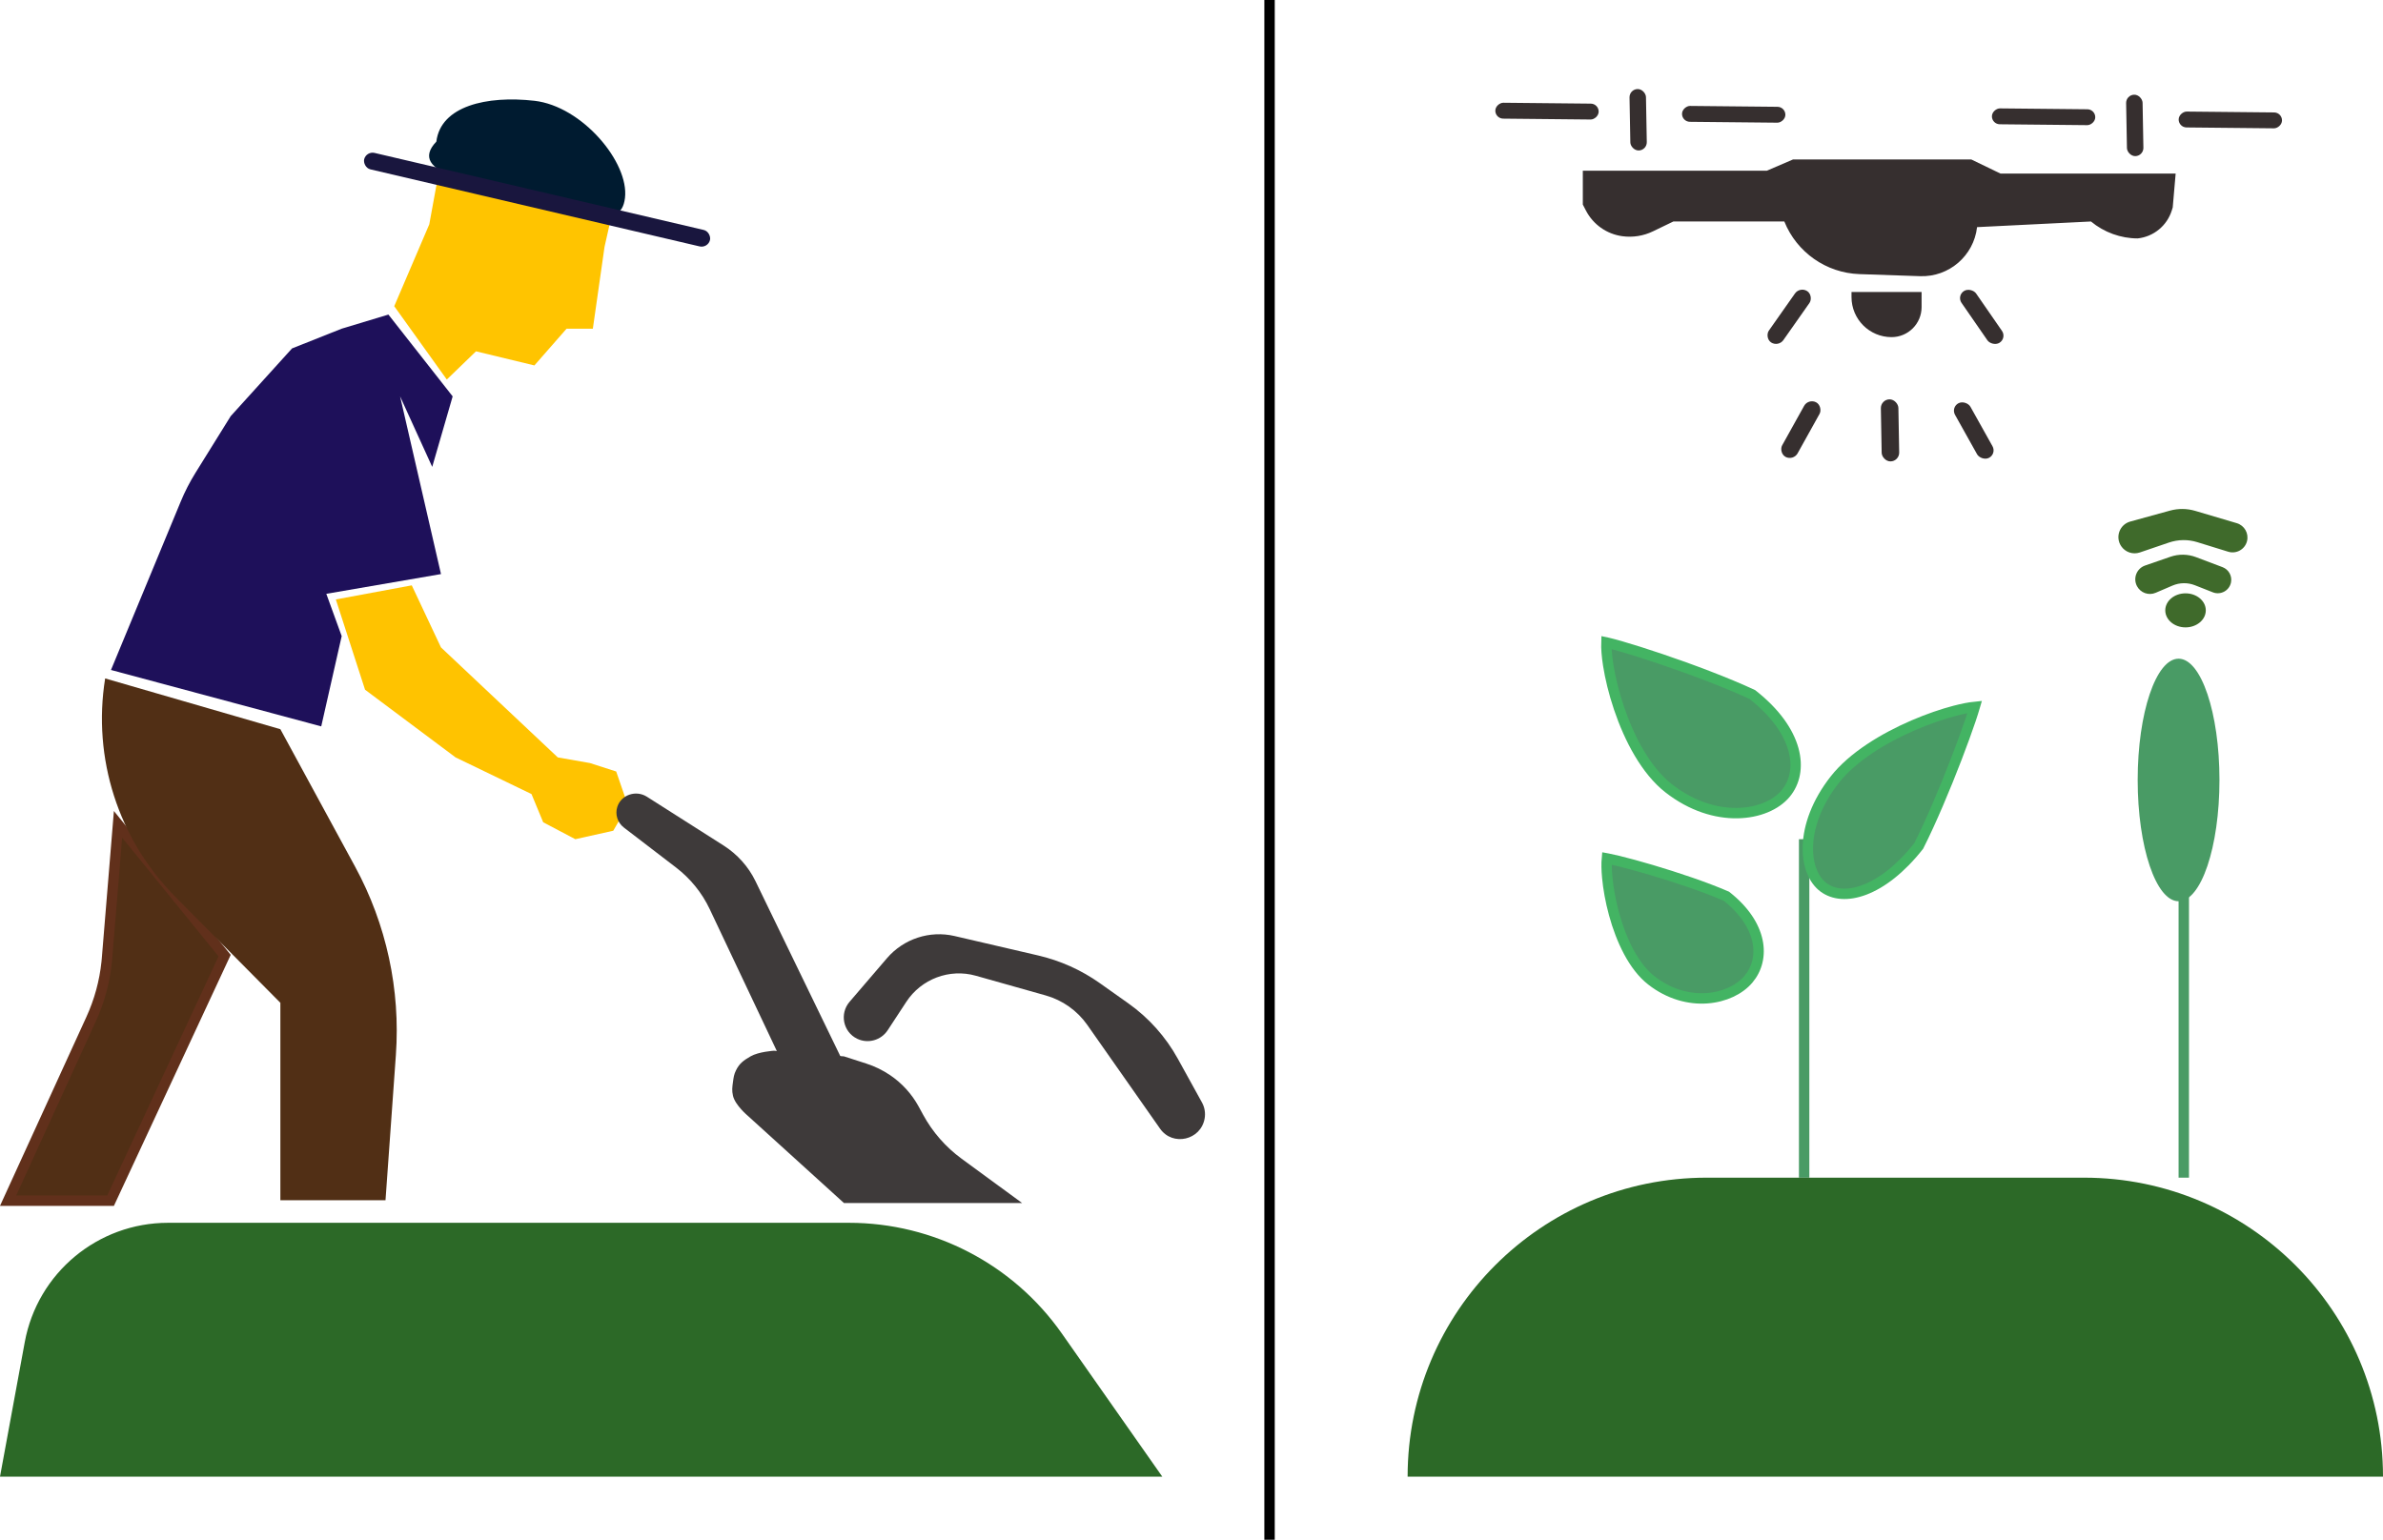 <svg width="229" height="148" viewBox="0 0 229 148" fill="none" xmlns="http://www.w3.org/2000/svg">
<path d="M21.586 91.853L10.627 115.409L0.778 115.408L8.759 97.95C9.55 96.22 10.053 94.373 10.25 92.483L10.285 92.104L11.342 79.236L21.586 91.853Z" fill="#512F15" stroke="#61301B"/>
<path d="M10.105 65.211L26.943 70.091L34.122 83.3C37.131 88.838 38.492 95.121 38.043 101.407L37.046 115.367H26.943V96.389L16.838 86.189C11.372 80.673 8.871 72.878 10.105 65.211Z" fill="#512F15"/>
<path d="M28.064 33.491L32.835 31.593L37.325 30.237L43.499 38.1L41.535 44.877L38.448 38.1L42.377 55.18L31.358 57.078L27.222 45.691L32.835 61.144L30.87 69.82L10.665 64.398L17.367 48.211C17.762 47.255 18.235 46.334 18.781 45.455L22.171 39.998L28.064 33.491Z" fill="#1E105A"/>
<path d="M45.184 13.969L49.112 13.155L53.602 13.155L56.971 14.782L59.497 17.498L58.093 23.734L56.971 31.596L54.445 31.596L51.355 35.125L45.743 33.77L42.936 36.481L37.885 29.432L41.254 21.56L42.096 16.951L45.184 13.969Z" fill="#FFC400"/>
<path d="M60.058 19.031C59.641 22.448 55.945 19.553 51.358 19.031C45.862 17.676 39.01 16.681 41.933 13.609C42.35 10.193 46.771 9.166 51.358 9.688C55.945 10.21 60.474 15.615 60.058 19.031Z" fill="#001B30"/>
<rect width="34.115" height="1.63" rx="0.815" transform="matrix(0.974 0.228 -0.243 0.97 35.196 14.512)" fill="#19163E"/>
<path d="M32.273 57.619L39.57 56.264L42.376 62.228L53.602 72.802L56.689 73.344L59.215 74.157L60.337 77.411L58.934 79.851L55.286 80.664L52.199 79.037L51.076 76.326L43.78 72.802L35.08 66.295L32.273 57.619Z" fill="#FFC300"/>
<path d="M59.964 79.553C59.345 79.079 59.089 78.287 59.32 77.561C59.69 76.398 61.111 75.91 62.168 76.583L69.528 81.266C70.859 82.113 71.922 83.301 72.599 84.696L80.981 101.988C81.539 103.138 81.16 104.503 80.085 105.217C78.716 106.127 76.819 105.61 76.123 104.138L68.199 87.381C67.46 85.817 66.347 84.445 64.953 83.376L59.964 79.553Z" fill="#3E3A3A"/>
<path d="M85.306 99.024C84.669 99.995 83.411 100.347 82.371 99.845C81.02 99.193 80.66 97.438 81.643 96.292L85.232 92.107C86.833 90.24 89.339 89.415 91.725 89.97L99.759 91.838C101.895 92.335 103.912 93.241 105.697 94.506L108.426 96.44C110.393 97.833 112.018 99.651 113.182 101.76L115.505 105.969C115.763 106.436 115.854 106.979 115.763 107.507C115.402 109.595 112.691 110.217 111.48 108.49L104.489 98.52C103.521 97.14 102.106 96.137 100.48 95.679L93.769 93.787C91.245 93.076 88.539 94.093 87.095 96.295L85.306 99.024Z" fill="#3E3A3A"/>
<path d="M74.369 100.997L81.104 101.539L83.251 102.231C84.061 102.491 84.829 102.866 85.534 103.342C86.68 104.117 87.624 105.156 88.285 106.37L88.714 107.157C89.617 108.814 90.874 110.251 92.395 111.366L98.223 115.637H81.104L71.843 107.233C71.843 107.233 70.65 106.232 70.44 105.335C70.32 104.819 70.367 104.504 70.44 103.979C70.5 103.546 70.529 103.288 70.721 102.895C71.053 102.209 71.465 101.921 72.124 101.539C72.904 101.087 74.369 100.997 74.369 100.997Z" fill="#3E3A3A"/>
<path d="M2.38 129.002C3.603 122.359 9.394 117.536 16.149 117.536H81.575C89.724 117.536 97.361 121.507 102.041 128.178L111.694 141.937H0L2.38 129.002Z" fill="#2C6927"/>
<path d="M152.105 16.41H169.786L172.311 15.325H189.43L192.237 16.681H209.075L208.794 19.934L208.706 20.219C208.248 21.692 206.96 22.752 205.427 22.916C203.794 22.916 202.194 22.331 200.936 21.29L189.991 21.832C189.674 24.588 187.294 26.64 184.521 26.546L178.692 26.348C175.495 26.24 172.664 24.256 171.469 21.29H160.805L158.842 22.238C157.926 22.68 156.9 22.842 155.892 22.703C154.398 22.497 153.096 21.577 152.403 20.237L152.105 19.663V16.41Z" fill="#362F2F"/>
<path d="M177.925 28.067H184.66V29.519C184.66 31.113 183.368 32.405 181.774 32.405C179.648 32.405 177.925 30.682 177.925 28.556V28.067Z" fill="#362F2F"/>
<rect width="1.666" height="6.031" rx="0.833" transform="matrix(0.836 0.548 -0.575 0.818 172.972 27.526)" fill="#362F2F"/>
<rect width="1.671" height="6.012" rx="0.836" transform="matrix(0.888 0.46 -0.486 0.874 173.777 38.282)" fill="#362F2F"/>
<rect width="1.671" height="6.012" rx="0.836" transform="matrix(0.887 -0.462 0.488 0.873 187.465 39.143)" fill="#362F2F"/>
<rect width="1.684" height="5.965" rx="0.842" transform="matrix(1 -0.017 0.018 1 180.731 38.399)" fill="#362F2F"/>
<rect width="1.666" height="6.03" rx="0.833" transform="matrix(0.84 -0.542 0.569 0.823 188.026 28.429)" fill="#362F2F"/>
<rect width="1.527" height="9.931" rx="0.764" transform="matrix(0.011 -1 1 0.01 191.41 11.938)" fill="#362F2F"/>
<rect width="1.527" height="9.931" rx="0.764" transform="matrix(0.011 -1 1 0.01 209.356 12.243)" fill="#362F2F"/>
<rect width="1.581" height="5.904" rx="0.79" transform="matrix(-1 0.017 -0.018 -1 205.989 14.993)" fill="#362F2F"/>
<rect width="1.527" height="9.931" rx="0.764" transform="matrix(0.011 -1 1 0.01 143.688 11.396)" fill="#362F2F"/>
<rect width="1.527" height="9.931" rx="0.764" transform="matrix(0.011 -1 1 0.01 161.63 11.701)" fill="#362F2F"/>
<rect width="1.581" height="5.904" rx="0.79" transform="matrix(-1 0.017 -0.018 -1 158.266 14.45)" fill="#362F2F"/>
<line x1="209.856" y1="80.664" x2="209.856" y2="113.198" stroke="#499B65"/>
<line x1="173.373" y1="80.665" x2="173.373" y2="113.199" stroke="#499B65"/>
<path d="M160.36 75.776C158.18 74.075 156.577 71.025 155.575 68.05C155.077 66.573 154.735 65.135 154.545 63.929C154.404 63.031 154.352 62.287 154.371 61.757C154.413 61.766 154.459 61.774 154.506 61.786C154.839 61.864 155.274 61.981 155.789 62.131C156.82 62.429 158.158 62.851 159.623 63.347C162.537 64.335 165.931 65.608 168.401 66.762C172.864 70.266 173.391 74.141 171.585 76.289C169.735 78.488 164.806 79.243 160.36 75.776Z" fill="#499B65" stroke="#43B463"/>
<path d="M158.695 94.239C156.981 92.902 155.795 90.376 155.105 87.855C154.764 86.606 154.551 85.385 154.454 84.355C154.382 83.597 154.376 82.968 154.418 82.514C154.439 82.518 154.461 82.52 154.483 82.524C154.757 82.576 155.115 82.656 155.54 82.759C156.391 82.967 157.495 83.267 158.704 83.625C161.102 84.336 163.884 85.269 165.898 86.143C169.401 88.904 169.664 92.171 168.026 94.118C166.341 96.122 162.189 96.964 158.695 94.239Z" fill="#499B65" stroke="#43B463"/>
<path d="M176.313 74.946C178.04 72.743 181.019 70.941 183.885 69.705C185.31 69.091 186.689 68.624 187.842 68.323C188.624 68.118 189.278 67.996 189.763 67.947C189.76 67.957 189.758 67.967 189.755 67.977C189.665 68.293 189.534 68.706 189.369 69.197C189.038 70.178 188.575 71.456 188.036 72.859C186.963 75.65 185.596 78.915 184.384 81.315C182.628 83.546 180.804 84.909 179.188 85.525C177.566 86.142 176.197 85.999 175.249 85.301C174.296 84.6 173.665 83.171 173.734 81.291C173.803 79.427 174.565 77.177 176.313 74.946Z" fill="#499B65" stroke="#43B463"/>
<path d="M135.268 141.936C135.268 126.065 148.134 113.198 164.006 113.198H200.262C216.134 113.198 229 126.065 229 141.936H135.268Z" fill="#2C6927"/>
<ellipse cx="209.355" cy="74.971" rx="3.929" ry="11.658" fill="#499B65"/>
<path d="M205.358 56.339C204.957 55.578 205.327 54.639 206.14 54.357L208.57 53.517C209.369 53.241 210.239 53.253 211.03 53.552L213.578 54.514C214.174 54.738 214.519 55.362 214.393 55.986C214.233 56.775 213.399 57.228 212.648 56.933L210.931 56.256C210.233 55.981 209.456 55.993 208.767 56.288L207.157 56.978C206.483 57.267 205.7 56.989 205.358 56.339Z" fill="#3F6A2B"/>
<path d="M203.834 52.49C203.248 51.608 203.694 50.412 204.714 50.131L208.527 49.082C209.322 48.862 210.164 48.871 210.956 49.105L214.947 50.287C215.689 50.507 216.124 51.275 215.93 52.023C215.725 52.813 214.902 53.272 214.121 53.03L211.151 52.112C210.262 51.837 209.309 51.851 208.429 52.15L205.633 53.103C204.964 53.331 204.226 53.079 203.834 52.49Z" fill="#3F6A2B"/>
<ellipse cx="210.024" cy="58.668" rx="1.947" ry="1.636" fill="#3F6A2B"/>
<path d="M122 -0L122 148" stroke="black"/>
</svg>
